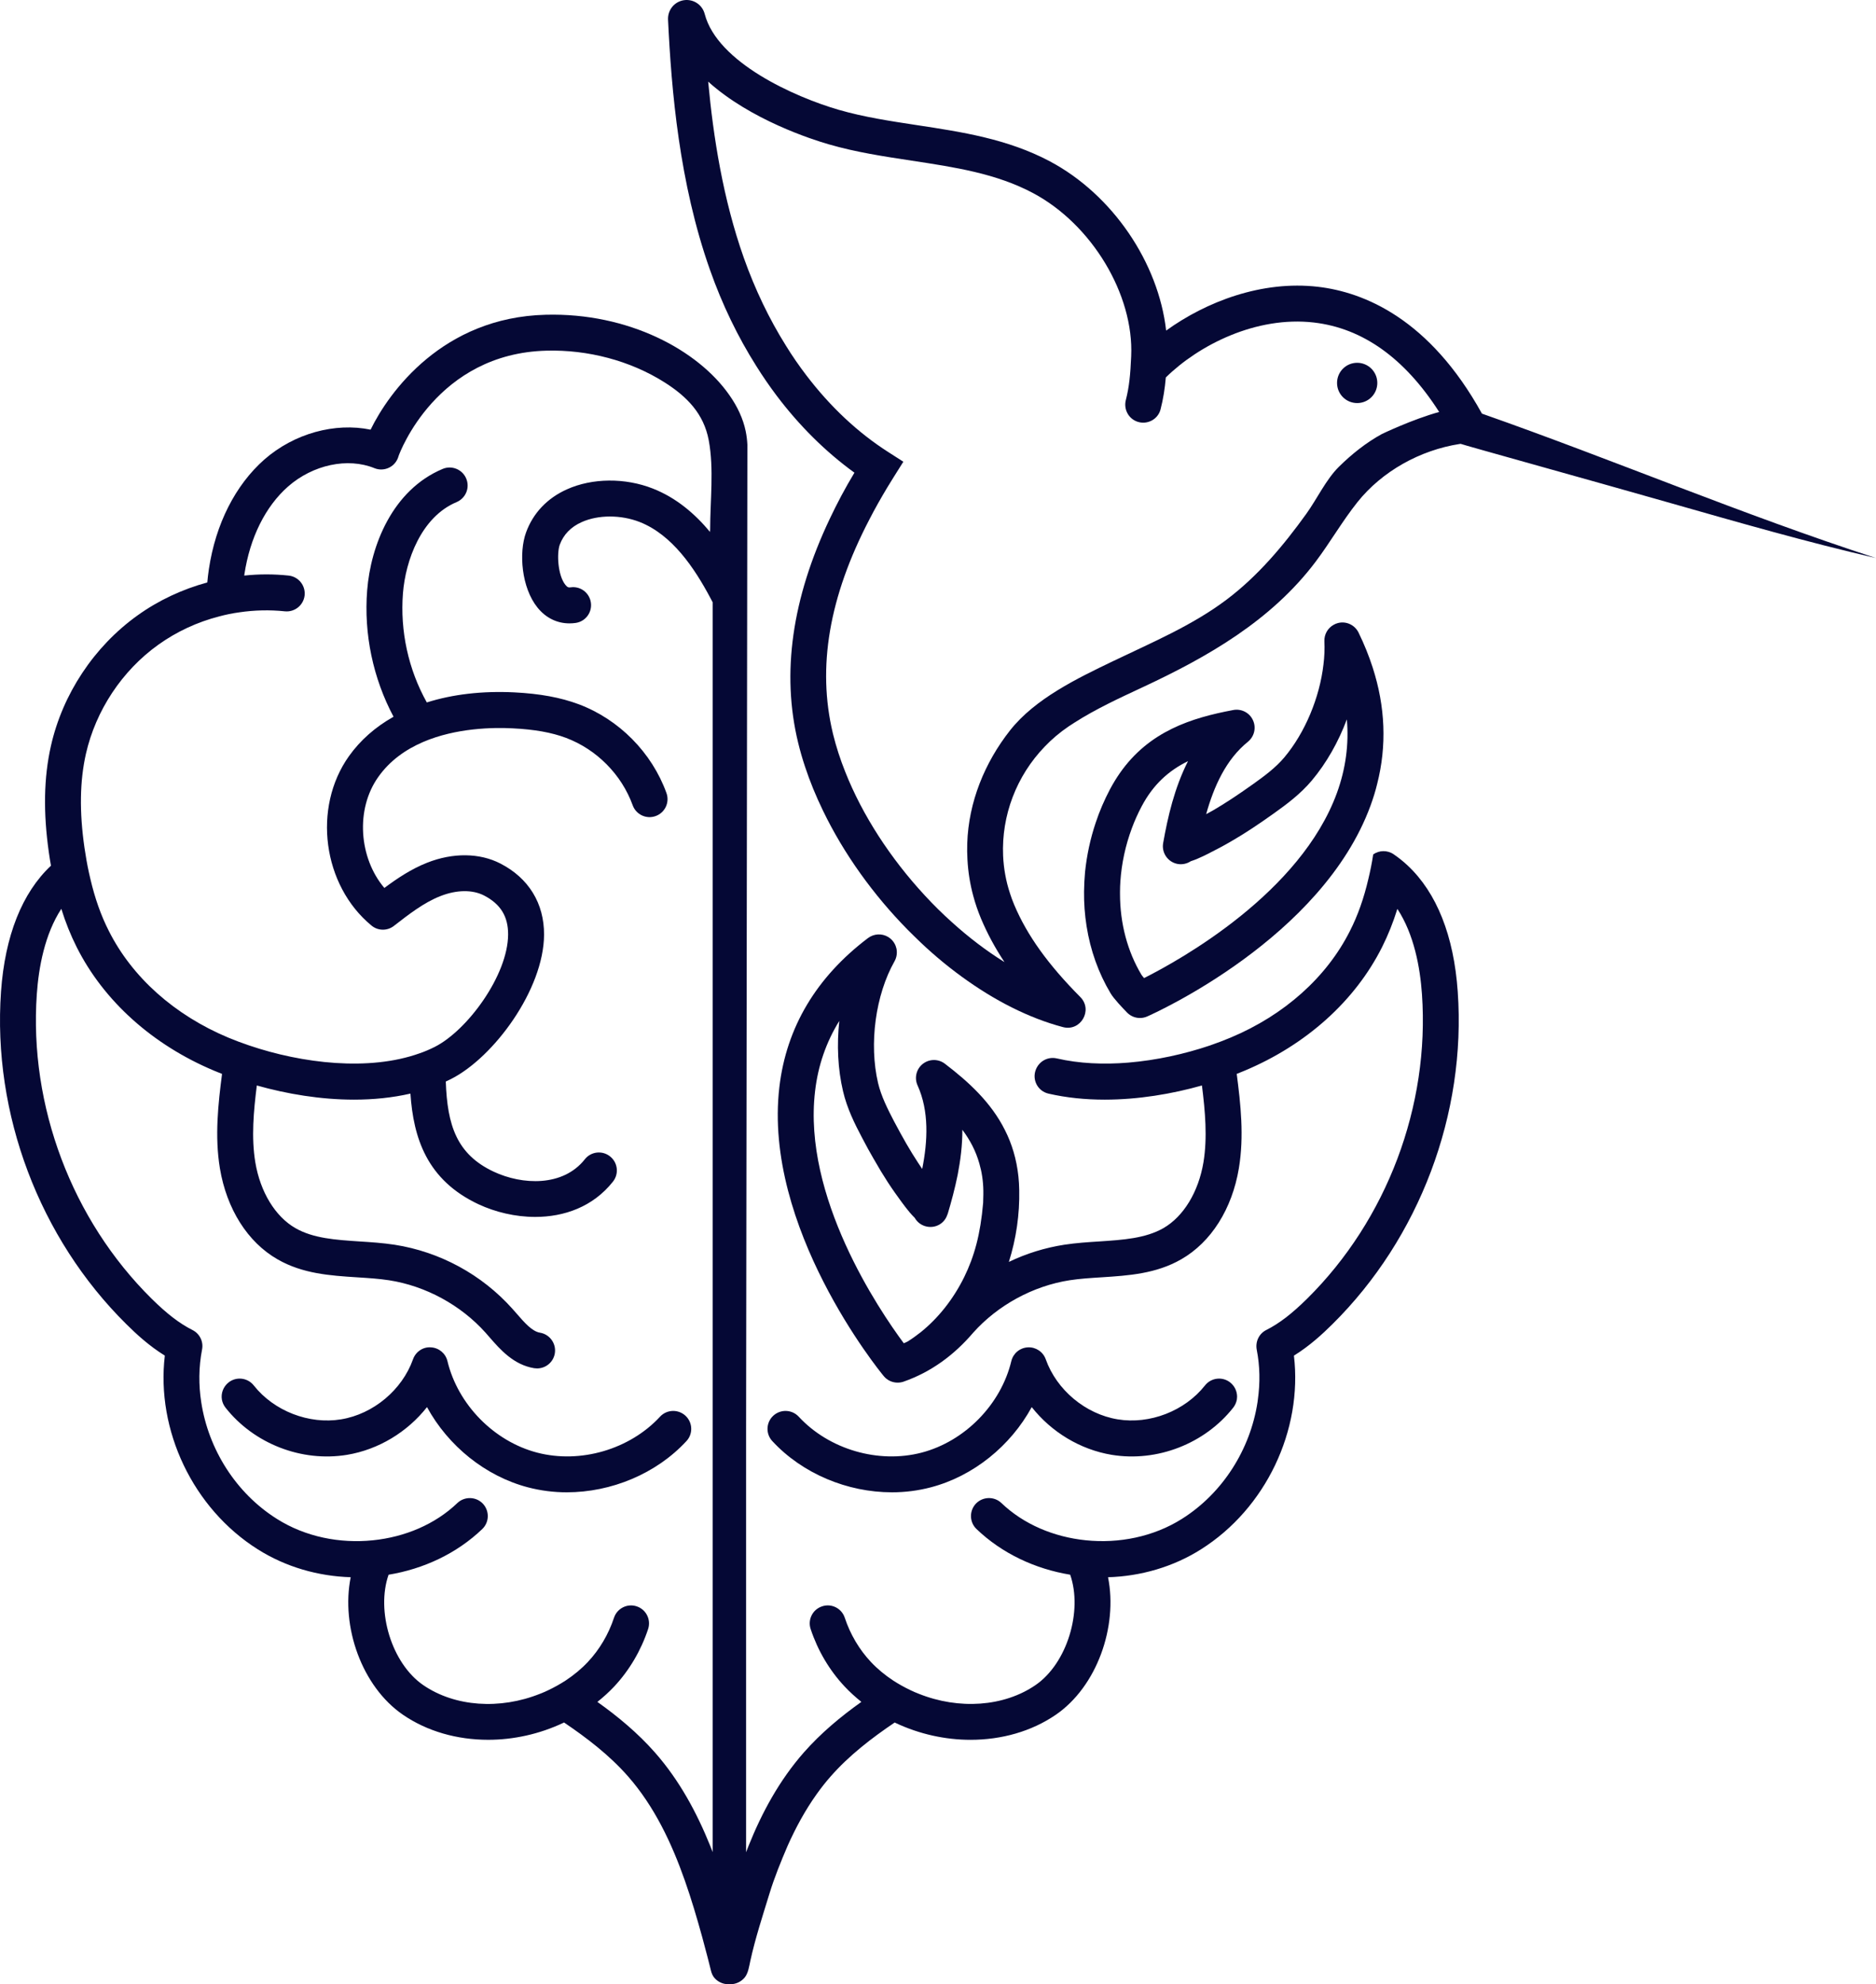 <?xml version="1.0" encoding="UTF-8"?>
<svg id="Capa_2" xmlns="http://www.w3.org/2000/svg" viewBox="0 0 1829.54 1934.38">
  <defs>
    <style>
      .cls-1 {
        fill: #050835;
      }
    </style>
  </defs>
  <g id="IDENTIDAD_4">
    <g>
      <path class="cls-1" d="M1372.92,843.88c-4.35-4.07-8.97-7.78-13.81-11.07-6.17-4.21-14.16-3.93-19.91.14-1.26,8.34-2.87,16.26-4.7,23.83-4.41,18.99-10.37,35.82-18.01,50.82-22.71,45.14-64,82.01-116.36,103.95-6.45,2.73-13.25,5.26-20.26,7.71-24.53,8.27-51.87,14.37-79.56,16.68-24.01,1.99-47.91.94-69.61-4.08-8.69-2.01-17.49,2.62-20.68,11.33-3.53,9.66,2.03,20.51,12.42,22.96,17.66,4.07,36.24,5.89,54.89,5.89,32.66,0,65.61-5.54,94.84-13.81,3.15,25.09,5.47,50.75,1.47,74.93-4.84,28.88-19.42,52.85-39.05,64.14-17.53,10.02-39.32,11.42-62.46,12.97-11.21.7-22.78,1.47-34.27,3.22-18.85,2.95-37.01,8.55-53.98,16.75,7.15-22.64,10.59-46.41,10.1-70.1-.07-4.49-.35-8.83-.77-13.04-1.82-17.17-6.45-32.11-13.11-45.28-13.6-27.2-35.61-47.25-58.67-64.84-6.38-4.84-15.28-4.77-21.59.28-6.24,4.98-8.34,13.6-4.98,20.96,11.29,24.95,9.96,54.18,4.49,81.38-1.4-2.03-2.8-4.14-4.14-6.24-7.43-11.28-14.58-23.69-23.41-40.38-6.17-11.85-12.48-24.39-15.49-37.15-8.97-38.2-2.52-85.87,16.05-118.67,2.17-3.85,2.73-8.27,1.9-12.34-.78-3.57-2.67-6.94-5.61-9.53-.84-.7-1.68-1.33-2.6-1.89-6.03-3.58-13.74-3.23-19.56,1.12-50.47,38.2-79.56,87.06-86.43,145.17-16.12,136.76,96.94,276.04,101.78,281.86,3.37,4.14,8.41,6.38,13.53,6.38,1.89,0,3.78-.28,5.68-.91,27.14-9.45,49.55-26.12,68.06-47.81,24.11-26.92,58.39-45.56,94.07-51.1,9.95-1.54,20.33-2.17,31.26-2.87,26.08-1.68,53.07-3.44,77.6-17.59,29.09-16.68,49.56-49.07,56.15-88.74,5.19-31.4,1.75-62.18-2.1-91.97,2.6-1.05,5.12-2.03,7.57-3.08,60.07-25.16,107.74-67.92,134.16-120.5,5.82-11.57,10.79-23.97,14.93-37.29,16.26,24.74,22.15,56.99,23.98,83.07,7.64,109.07-34.21,220.03-111.95,296.93-15.08,14.87-27.35,24.26-39.9,30.57-7.14,3.59-10.78,11.47-9.25,19.31,3.1,15.88,3.36,32.1,1.06,48.54-.07.91-.21,1.75-.35,2.66-7.01,45.63-33.72,88.46-73.74,113.63-27.69,17.45-61.48,24.18-93.79,20.82-30.84-3.15-60.42-15.42-82.23-36.31-7.01-6.66-18.08-6.38-24.81.56-6.66,7.01-6.45,18.16.56,24.82,24.96,23.9,57.27,38.9,91.34,44.51,12.34,35.4-2.94,86.43-33.79,107.6-30.84,21.17-74.79,24.18-114.05,8.41-2.52-.98-5.04-2.03-7.5-3.23-6.1-2.87-11.85-6.1-17.18-9.53-8.2-5.4-15.56-11.5-21.87-18.23-11.28-11.99-20.11-26.92-25.44-43.04-3.01-9.18-12.9-14.23-22.08-11.15-9.25,3.01-14.23,12.9-11.22,22.08,6.94,21.03,18.43,40.45,33.23,56.15,4.98,5.33,10.44,10.23,16.26,14.93-19.91,14.16-39.32,30.21-56.29,49.49-23.76,27.13-40.66,58.32-53.69,90.78-.84,2.1-1.68,4.21-2.45,6.31v-412.73s1.33-956.68,1.26-959.56c-.21-4.06-.7-8.55-1.68-13.25-2.45-11.78-7.85-23.62-15.91-35.05-30.43-43.67-98.28-80.47-179.1-78.3-100.45,2.52-152.88,75.43-170.76,112.02-34.7-7.15-74.44,3.58-103.6,29.09-28.25,24.88-47.52,62.81-54.11,106.83-.7,4.91-1.26,9.25-1.54,13.04-24.46,6.66-47.74,17.52-68.2,32.24-42.2,30.21-72.97,76.62-84.33,127.23-6.94,30.7-7.57,64.77-1.96,104.02.63,4.28,1.26,8.48,2.03,12.62-28.18,26.43-44.86,68.41-48.72,122.74-8.41,119.09,37.36,240.36,122.25,324.27,9.67,9.6,22.22,21.17,37.5,30.63-8.62,72.76,27.41,148.96,90.63,188.84,27.41,17.31,58.95,26.22,90.64,27.2-9.68,48.16,10.86,106.55,50.89,134.03,23.69,16.26,52.92,24.46,83.2,24.46,24.61,0,49.77-5.47,73.18-16.47.28-.14.49-.28.77-.42,22.29,15.07,44.37,31.96,62.45,52.57,12.72,14.49,23.35,30.71,32.34,47.75,9.08,17.22,16.52,35.27,22.98,53.62,6.42,18.21,11.88,36.74,17.02,55.35,1.83,6.61,3.58,13.25,5.29,19.9.87,3.38,1.72,6.77,2.57,10.16.76,3.05,1.33,5.95,3.18,8.57,3.19,4.51,8.72,7.25,14.2,7.25.42,0,.84,0,1.26-.07.42.07.77.07,1.19.07,5.19,0,10.34-2.46,13.66-6.45,3.53-4.24,4.4-11,5.55-16.25,4.89-22.29,12.03-43.94,18.7-65.72,4.85-15.83,11.15-31.2,17.64-46.41,7.91-17.73,17.22-34.9,28.53-50.71,4.22-5.89,8.69-11.63,13.5-17.04,18.08-20.61,40.16-37.5,62.46-52.57.28.14.49.28.77.42,23.41,11.01,48.58,16.47,73.18,16.47,30.28,0,59.51-8.2,83.2-24.46,40.03-27.48,60.56-85.87,50.89-134.03,31.69-.98,63.23-9.88,90.64-27.2,63.23-39.88,99.26-116.08,90.64-188.84,15.28-9.46,27.83-21.03,37.5-30.63,84.89-83.91,130.66-205.17,122.25-324.27-3.78-54.4-20.54-96.38-48.72-122.81ZM959,1164.36c0,2.73-.07,5.54-.21,8.27-2.6,30.77-8.69,52.43-18.44,72.34-10.65,21.59-25.23,39.96-42.48,53.84-4.07,3.22-8.27,6.24-12.62,8.97-.42.21-1.12.56-2.03.98-.49.21-1.12.49-1.83.77-24.39-32.87-98.7-142.86-86.5-245.76,2.88-24.88,10.8-47.74,23.62-68.49-2.52,23.2-1.47,46.96,3.65,68.56,3.93,16.82,11.35,31.68,18.64,45.49,4,7.64,7.71,14.44,11.36,20.68,0,.07.07.14.14.21,4.63,8.2,9.04,15.42,13.53,22.36,4.7,7.22,9.67,14.09,13.46,19.28,2.52,3.44,5.12,6.8,7.85,10.09.28.42,1.19,1.4,2.38,2.66.42.42.84.84,1.26,1.33.49.49.98.91,1.33,1.4,2.17,3.78,5.68,6.73,10.17,8.06,9.18,2.73,18.71-2.17,21.59-11.22.14-.14.14-.35.21-.49h.07c3.58-11.92,7.08-24.88,9.81-38.41,2.74-14.16,4.63-28.95,4.56-43.88,7.43,9.95,13.11,20.61,16.54,32.81,2.38,8.13,3.79,16.96,3.93,26.63v3.51ZM695.02,1805.68c-.77-2.1-1.61-4.21-2.45-6.31-13.11-32.38-29.93-63.65-53.69-90.7-16.9-19.21-36.38-35.33-56.29-49.49,5.89-4.7,11.29-9.6,16.33-14.93,14.72-15.7,26.22-35.12,33.16-56.15,3.01-9.18-1.96-19.07-11.15-22.08-9.18-3.08-19.13,1.96-22.15,11.15-5.33,16.12-14.16,31.05-25.45,43.04-6.31,6.73-13.67,12.83-21.87,18.23-5.33,3.44-11.08,6.66-17.17,9.53-2.45,1.19-4.98,2.24-7.5,3.23-39.26,15.77-83.21,12.76-114.05-8.41-30.84-21.17-46.13-72.2-33.79-107.6,34.07-5.61,66.38-20.61,91.34-44.51,7.01-6.66,7.22-17.8.56-24.82-6.66-6.94-17.8-7.22-24.82-.56-21.8,20.89-51.38,33.16-82.29,36.31-32.32,3.36-66.03-3.36-93.65-20.82-40.09-25.16-66.8-67.99-73.81-113.63-2.66-17.03-2.52-34.49.77-51.52,1.54-7.71-2.31-15.49-9.32-19-12.55-6.31-24.82-15.7-39.89-30.56-77.74-76.9-119.58-187.86-111.94-296.93,1.82-26.08,7.71-58.39,23.9-83.14,4.14,13.39,9.18,25.8,15,37.36,26.43,52.57,74.09,95.33,134.17,120.5,2.45,1.05,4.98,2.03,7.57,3.08-3.72,28.67-7.29,60.63-2.11,91.97,6.59,39.67,27.06,72.06,56.15,88.74,24.53,14.16,51.52,15.91,77.6,17.59,10.93.7,21.31,1.33,31.26,2.87,35.68,5.54,69.96,24.18,94.07,51.1,1.26,1.47,2.52,2.94,3.86,4.42,10.44,11.99,23.48,26.92,43.6,30.21.98.14,1.89.21,2.81.21,8.48,0,15.91-6.1,17.31-14.72,1.54-9.53-4.98-18.58-14.51-20.12-7.64-1.26-15-9.67-22.78-18.65-1.4-1.61-2.8-3.15-4.14-4.7-29.86-33.37-70.66-55.52-114.89-62.39-11.5-1.75-23.06-2.52-34.28-3.22-23.13-1.54-44.93-2.94-62.39-12.97-19.7-11.29-34.28-35.26-39.11-64.14-4-24.25-1.68-49.84,1.47-74.93,29.3,8.27,62.18,13.81,94.84,13.81,18.65,0,37.22-1.82,54.96-5.89,2.94,43.32,16.05,84.26,66.38,107.88,16.4,7.64,35.82,12.34,55.31,12.34,28.11,0,56.29-9.74,75.84-34.42,6.03-7.64,4.7-18.65-2.87-24.6-7.57-6.03-18.65-4.77-24.61,2.87-21.31,26.92-60.99,25.09-88.81,12.06-36.17-16.96-45.28-45.28-46.75-87.9,1.68-.77,3.37-1.54,4.98-2.38,41.78-21.1,90.56-87.2,90.85-140.76.14-30.49-14.93-55.1-42.48-69.33-20.33-10.51-46.41-10.8-71.57-.84-15.49,6.1-29.3,15.35-41.7,24.6-24.82-29.3-28.32-76.69-5.96-108.16,11.35-16.12,26.99-26.92,43.74-34.14,32.17-13.81,68.56-14.3,87.2-13.32,21.45,1.05,38.06,4,52.22,9.32,29.93,11.29,54.18,35.82,64.98,65.68,3.29,9.11,13.32,13.81,22.43,10.51,9.11-3.3,13.8-13.32,10.51-22.43-14.23-39.39-46.2-71.78-85.59-86.57-17.73-6.59-37.64-10.3-62.81-11.57-31.33-1.54-60.21,1.89-85.31,9.81-18.02-32.17-26.15-69.68-23.27-106.41,2.52-31.97,17.8-74.44,52.29-88.88,8.97-3.79,13.18-14.02,9.39-22.99-3.72-8.9-14.02-13.11-22.92-9.39-48.99,20.54-70.24,74.65-73.67,118.46-3.36,42.48,5.75,85.66,25.73,123.16-17.73,9.95-32.45,22.92-43.53,38.48-35.68,50.26-25.58,125.89,22.01,165.08,6.31,5.26,15.42,5.4,21.87.35,14.37-11.14,29.16-22.71,45.28-29.02,15.77-6.24,31.27-6.45,42.62-.63,16.12,8.34,23.55,20.4,23.48,38.06-.21,39.6-39.54,93.37-71.57,109.56-4.77,2.38-9.74,4.56-14.93,6.31-49.07,17.52-114.05,9.95-166.2-7.78-7.01-2.38-13.81-4.91-20.33-7.64-52.36-21.94-93.65-58.81-116.36-103.95-7.64-15-13.6-31.83-18.02-50.82-1.82-7.57-3.43-15.49-4.69-23.83-.42-2.17-.7-4.35-1.05-6.52-5.05-35.05-4.55-64.91,1.4-91.41,9.6-42.34,35.26-81.17,70.59-106.41,17.8-12.76,38.06-22.15,59.37-27.62,6.52-1.75,13.04-3.09,19.7-4,14.72-2.17,29.65-2.52,44.37-.98,9.6.98,18.23-5.96,19.28-15.56.98-9.6-5.96-18.23-15.56-19.28-14.37-1.54-28.95-1.54-43.32,0,0-.42.07-.84.14-1.19,5.4-35.82,20.54-66.24,42.62-85.66,24.25-21.24,58.11-28.46,84.18-17.88,4.77,1.96,10.16,1.68,14.72-.7,4.41-2.31,7.57-6.31,8.83-11.08,1.26-3.64,37.29-100.1,144.4-102.76,39.91-1.06,81.45,9.58,115.23,31.05,21.61,13.74,38,30.34,42.87,56.31,5.22,27.89,1.37,58.87,1.37,87.18,0,.38-.26,2,0,2.31-14.79-17.8-33.02-33.44-55.87-42.41-27.06-10.65-59.16-10.37-83.84.77-19.21,8.62-32.94,23.13-39.82,41.99-7.22,19.77-4.49,53.9,11.15,73.25,8.13,10.09,19.07,15.42,31.19,15.42,1.96,0,3.99-.14,5.96-.42,9.6-1.33,16.26-10.16,14.93-19.77-1.33-9.6-10.16-16.33-19.77-14.93-1.75.21-3.01.21-5.05-2.38-7.43-9.11-8.62-30.56-5.54-39.18,3.64-9.88,10.8-17.32,21.31-22.01,16.12-7.29,38.34-7.29,56.64-.14,31.75,12.48,53.34,44.86,68.69,73.6.84,1.54,1.68,3.08,2.45,4.63v1218.49Z"/>
      <path class="cls-1" d="M1323.57,353.69c-10.86,0-19.63,8.76-19.63,19.63s8.76,19.63,19.63,19.63,19.63-8.76,19.63-19.63-8.83-19.63-19.63-19.63Z"/>
      <path class="cls-1" d="M1217.03,723.1c6.24-5.05,8.27-13.67,4.9-20.96-3.29-7.29-11.21-11.42-19.14-9.95-40.87,7.64-82.22,20.68-110.75,61.62-3.37,4.84-6.52,10.02-9.53,15.63-5.54,10.51-10.31,21.52-14.02,32.81-5.19,15.49-8.62,31.54-10.31,47.81-.56,6.31-.91,12.62-.98,18.93-.14,11.5.7,22.78,2.45,33.86,3.72,23.62,11.64,45.84,23.48,65.61,3.16,5.26,11.42,13.95,16.05,18.72,3.36,3.43,7.92,5.26,12.55,5.26,2.38,0,4.77-.49,7.01-1.47,6.94-3.08,170.68-76.4,217.93-205.8,2.52-6.94,4.7-13.88,6.38-20.89,9.53-37.29,7.99-75.35-4.42-113.69-3.65-11.29-8.2-22.57-13.74-33.93-3.72-7.5-12.13-11.36-20.12-9.25-1.54.42-3.02.98-4.35,1.82-5.61,3.15-9.11,9.32-8.83,15.98.35,7.29.07,14.86-.91,22.64-3.71,32.1-17.87,66.38-38.2,90.56-8.41,10.03-19.77,18.44-30.63,26.15-15.28,10.87-27.34,18.79-39.04,25.59-2.17,1.19-4.34,2.45-6.52,3.58,7.43-26.71,19.28-53.35,40.73-70.59ZM1179.67,831.54c6.1-3.08,13.39-6.87,20.68-11.14,12.55-7.22,25.87-15.91,41.85-27.34,12.69-9.04,26.08-19,37.15-32.17,14.3-17.03,25.94-37.64,34.14-59.58,2.11,24.26-1.12,48.23-9.67,71.71-35.47,97.16-151.48,162.06-188.07,180.5-1.26-1.47-2.17-2.59-2.52-3.15-13.67-22.78-20.96-50.12-20.96-79v-2.03c0-3.3.14-6.59.35-9.96,1.19-17.66,4.98-35.19,11.15-51.8,2.73-7.43,6.03-14.72,9.75-21.73,11.28-21.24,26.43-34.7,45.07-43.81-6.59,12.97-11.56,26.64-15.42,40.23-3.86,13.6-6.59,27.06-8.83,39.68-1.68,9.53,4.7,18.64,14.23,20.33,4.55.77,9.04-.28,12.69-2.66,1.12-.42,2.52-.91,3.58-1.26,1.61-.63,2.8-1.05,3.29-1.33,3.92-1.68,7.78-3.51,11.57-5.47Z"/>
      <path class="cls-1" d="M869.91,1454.85c12.76,0,25.45-1.61,37.78-4.84,41.57-10.86,77.88-40.45,98.49-78.23,19.13,24.25,47.18,41.43,78.09,46.54,44.16,7.22,90.63-10.79,118.39-45.98,1.89-2.38,3.08-5.19,3.58-7.99.14-.91.21-1.82.21-2.73,0-5.19-2.31-10.37-6.73-13.88-7.57-5.96-18.58-4.7-24.6,2.94-19.63,24.89-53.84,38.2-85.17,33.02-31.33-5.12-59.51-28.67-70.1-58.53-2.59-7.29-9.67-12.05-17.45-11.64-7.78.42-14.3,5.82-16.12,13.39-10.16,42.34-45.35,78.23-87.48,89.23-42.13,11.01-90.29-3.08-119.87-35.05-6.59-7.08-17.67-7.5-24.82-.91-3.72,3.44-5.61,8.13-5.61,12.83,0,4.27,1.55,8.55,4.7,11.92,29.44,31.82,73.25,49.91,116.71,49.91Z"/>
      <path class="cls-1" d="M643.71,1381.1c-29.58,31.97-77.74,46.05-119.87,35.05-42.13-11-77.32-46.89-87.48-89.23-1.83-7.57-8.34-12.97-16.13-13.39-7.64-.63-14.86,4.28-17.45,11.64-10.59,29.86-38.76,53.41-70.1,58.53-31.34,5.19-65.54-8.13-85.17-33.02-6.03-7.64-17.04-8.9-24.61-2.94-5.19,4.13-7.5,10.58-6.52,16.61.49,2.8,1.68,5.61,3.57,7.99,27.76,35.19,74.16,53.2,118.4,45.98,30.91-5.12,58.95-22.29,78.08-46.54,20.61,37.78,56.92,67.36,98.49,78.23,12.34,3.22,25.02,4.84,37.78,4.84,43.46,0,87.27-18.08,116.71-49.91,3.15-3.36,4.7-7.64,4.7-11.92,0-4.7-1.89-9.39-5.61-12.83-7.15-6.59-18.23-6.17-24.81.91Z"/>
      <path class="cls-1" d="M1445.26,403.26c-51.23-92.63-115.05-118.41-159.88-123.66-54.82-6.38-109.07,14.51-148.12,42.69-7.43-65.96-52.01-132.34-113.27-164.94-41.22-21.94-86.15-28.74-129.54-35.33-26.78-4.06-52.08-7.92-76.62-15-42.69-12.41-118.25-45.98-130.59-93.44-2.39-9.04-11.01-14.72-20.26-13.39-9.25,1.4-15.84,9.46-15.49,18.86,3.29,69.12,10.93,159.33,40.87,243.94,11.92,33.86,27.2,65.4,45.21,93.86,6.24,9.96,12.83,19.56,19.69,28.67,22.36,29.65,47.95,54.96,76.02,75.3-9.11,15.09-17.07,30.12-24.01,44.84-36.94,77.67-47.32,150.85-30.91,218.35,1.89,7.78,4.14,15.63,6.73,23.41,4.77,14.44,10.65,28.74,17.53,42.9,20.33,42.13,49.21,82.22,82.71,116.22,2.25,2.24,4.49,4.49,6.8,6.73,14.58,14.37,30,27.41,45.91,38.97,31.54,22.99,65.19,40.24,98.56,49.07,17.29,4.61,29.57-16.6,16.96-29.3-31.54-31.75-52.01-60.35-64.49-90-1.54-3.64-2.88-7.29-4.07-11.01-4-12.06-6.17-24.4-6.73-36.73-1.68-38.97,12.83-77.74,40.73-106.55,6.87-7.22,14.65-13.74,23.2-19.56,1.89-1.26,3.85-2.52,5.82-3.78,20.54-13.11,42.9-23.48,66.38-34.42,63.75-29.68,125.57-65.17,168.66-122.36,14.22-18.88,25.99-39.55,40.74-58.03,24.14-30.27,61.32-50.81,99.8-56.75.37-.06.59-.06.92-.1,1.32.74,137.57,38.58,204.19,57.6,66.62,18.96,133.32,38.17,200.84,53.72-130.02-42.21-255.17-95.42-384.29-140.79ZM1347.34,423.3c-15.11,8.26-29.34,19.67-41.55,31.71-12.6,12.42-21.45,31.5-31.84,45.92-22.31,30.99-47.19,60.67-77.86,83.74-33.5,25.21-72.6,41.64-110.39,59.79-34.8,16.71-76.2,36.54-100.68,67.62-24.76,31.44-40.43,69.85-41.73,110.12-.17,5.29-.1,10.58.21,15.86.63,11.92,2.52,23.9,5.75,35.68,1.96,7.36,4.49,14.65,7.5,21.87,6.03,14.3,13.53,28.32,22.85,42.34-17.6-10.93-34.84-24.04-51.17-38.83-9.25-8.27-18.22-17.1-26.78-26.43-32.94-35.61-60.42-77.46-77.31-120.15-4.91-12.27-8.9-24.6-11.92-36.87-.07-.28-.14-.63-.21-.91-15.35-64.14-3.78-132.69,35.68-208.4,5.26-10.24,11.08-20.54,17.38-31.05,2.1-3.44,4.27-6.94,6.45-10.45l9.26-14.72-14.65-9.39c-29.65-18.93-56.64-44.23-79.91-74.79-7.01-9.18-13.74-18.85-19.98-29.02-16.26-25.94-30.07-54.67-41.08-85.66-20.19-57.13-29.72-117.55-34.7-171.67,41.36,37.29,101.64,56.5,117.41,61.05,26.71,7.78,54.4,11.92,81.1,15.98,42.34,6.45,82.36,12.48,118.32,31.61,57.27,30.49,98.42,98.84,95.68,159.05-.77,17.71-1.87,29.62-5.22,42.75-2.25,8.84,2.49,17.97,11.1,21.01,9.62,3.39,20.23-2.09,22.77-11.97,2.68-10.41,4.18-20.16,5.14-31.11,32.18-31.61,88.11-60.07,144.4-53.55,47.67,5.54,88.67,34.84,122.18,87.2-26.22,7.22-55.8,21.45-56.22,21.66Z"/>
    </g>
  </g>
</svg>